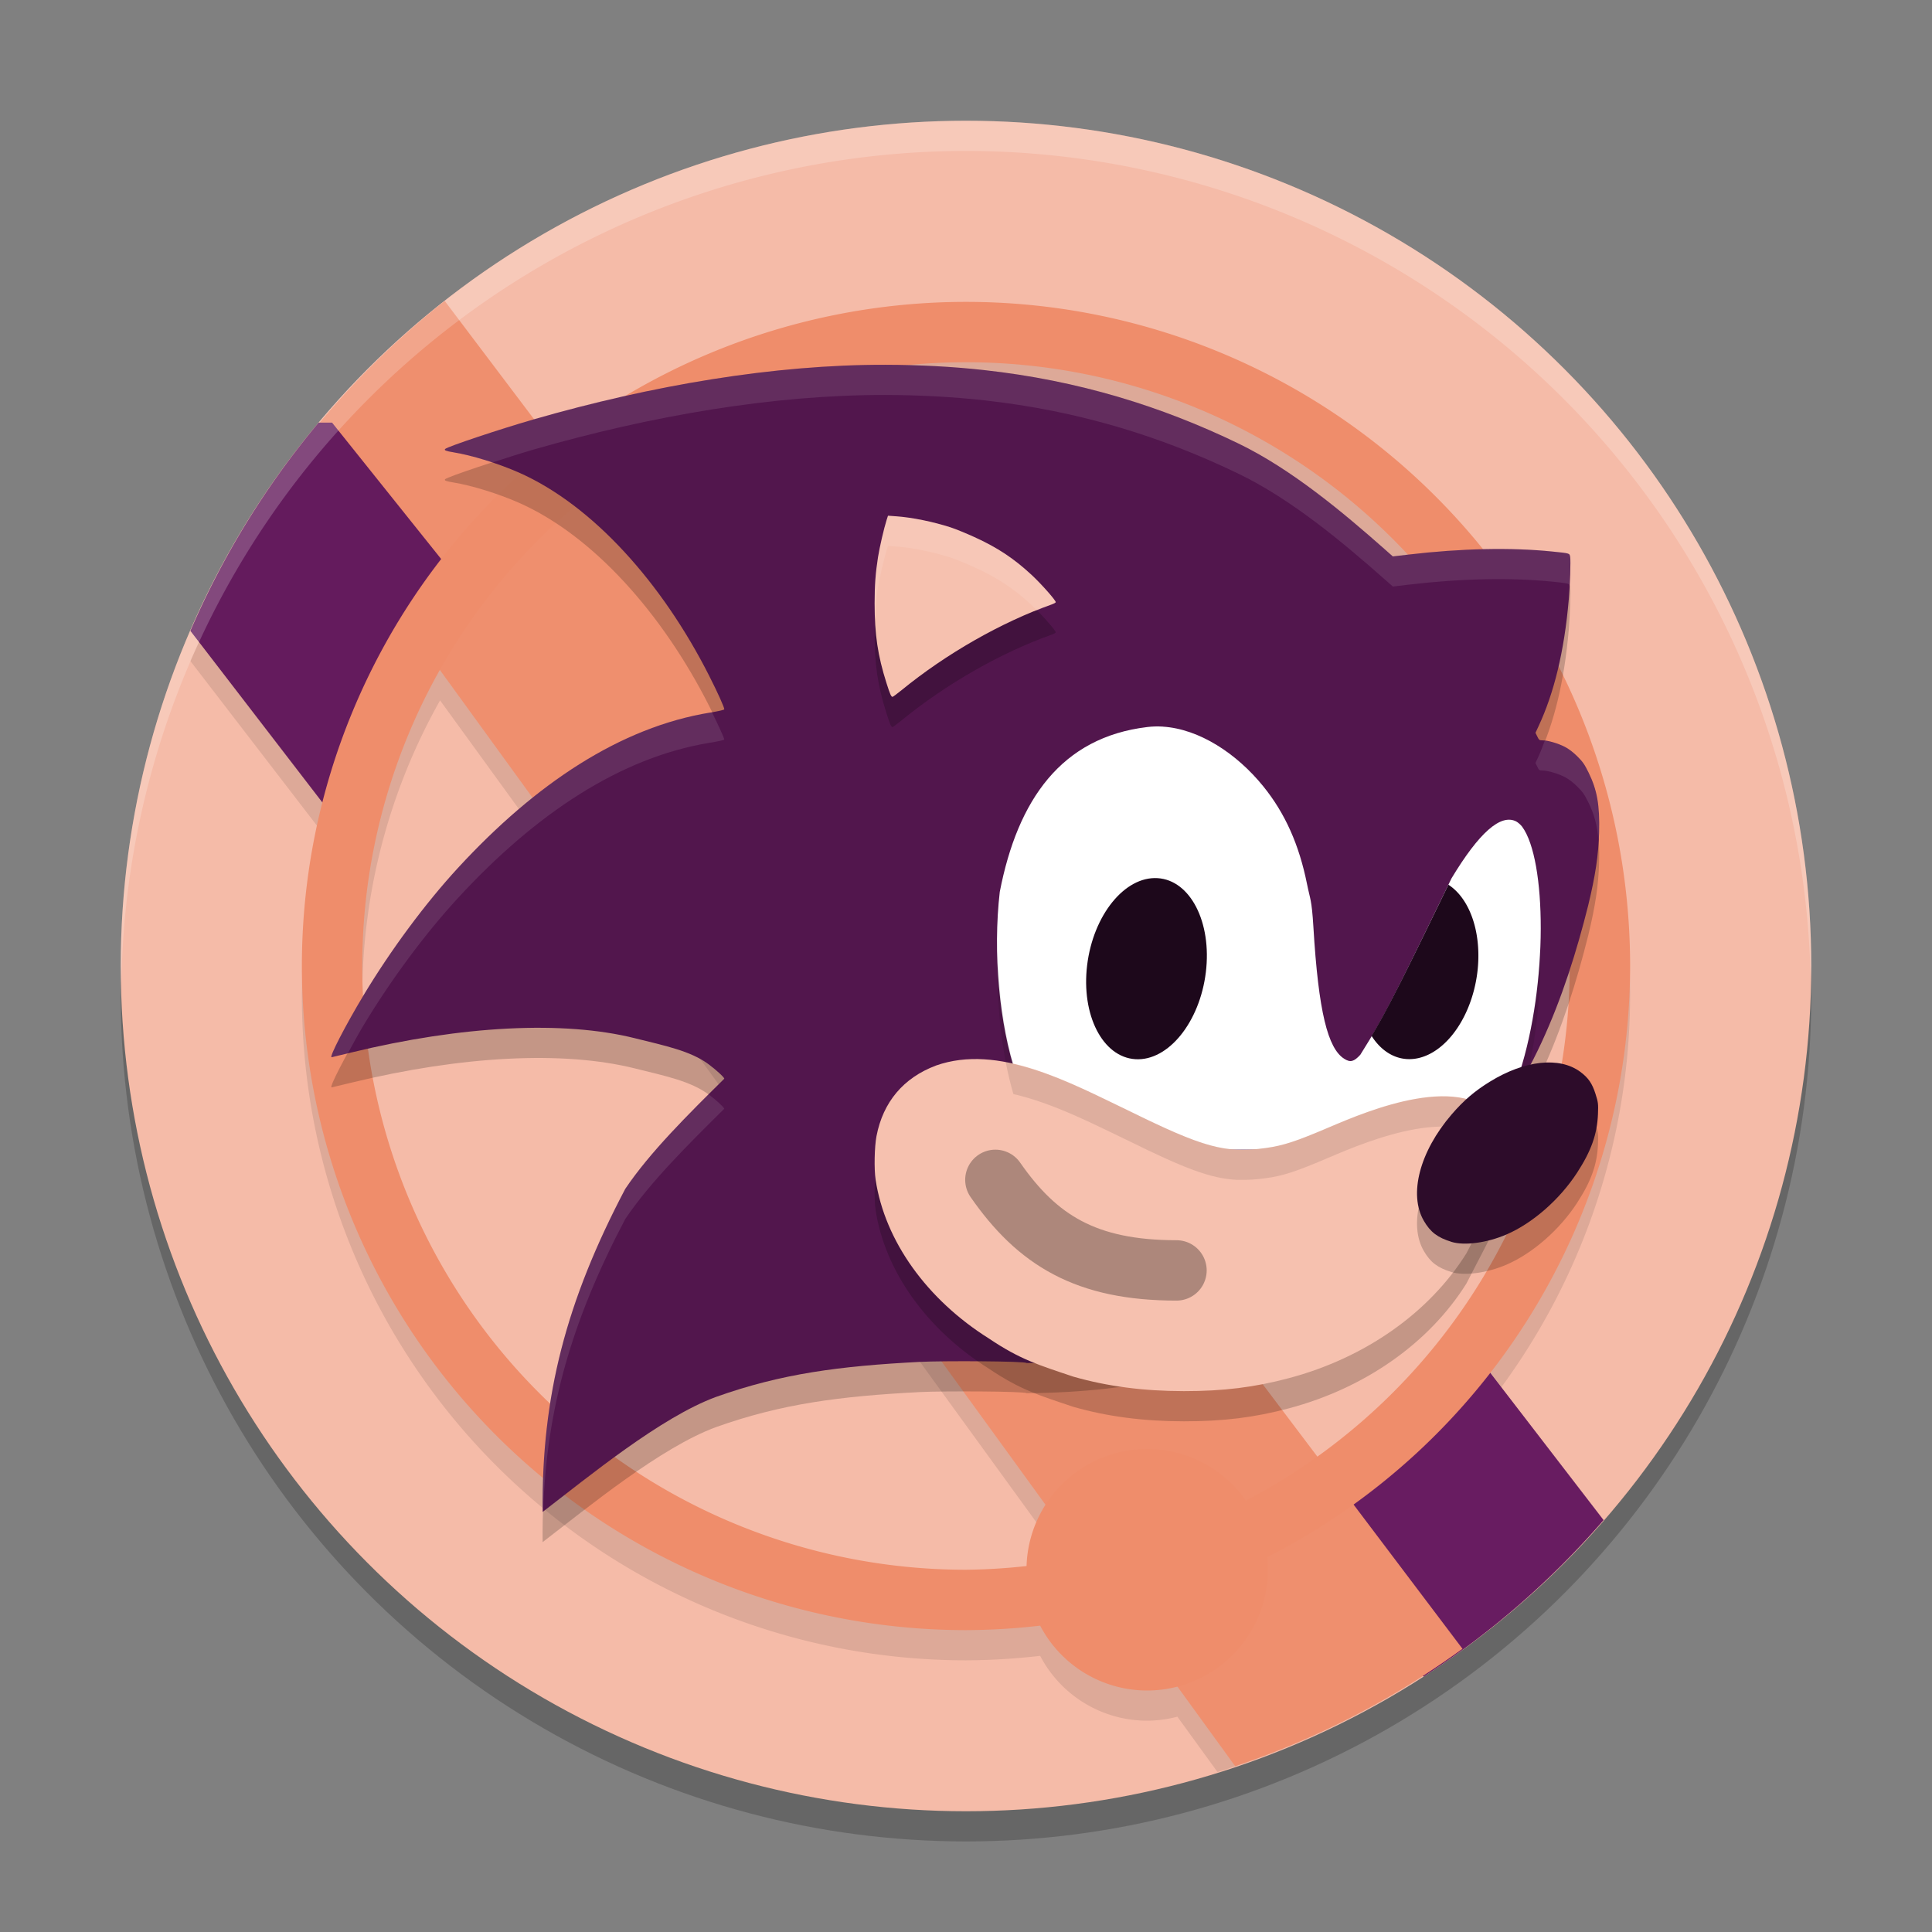 <svg xmlns="http://www.w3.org/2000/svg" width="64" height="64" version="1.1">
 <rect width="100%" height="100%" fill="#808080" stroke="none"/>
 <circle style="opacity:0.2" cx="32" cy="33" r="28"/>
 <circle style="fill:#f5bba8" cx="32" cy="32" r="28"/>
 <path style="opacity:0.1" d="M 14.732 10.969 A 28 28 0 0 0 10.596 15 L 10.555 15 A 28 28 0 0 0 9.701 16.129 A 28 28 0 0 0 9.568 16.297 L 9.572 16.301 A 28 28 0 0 0 6.307 21.898 L 10.691 27.6 A 22 22 0 0 0 10 33 A 22 22 0 0 0 32 55 A 22 22 0 0 0 34.457 54.852 A 4 4 0 0 0 38 57 A 4 4 0 0 0 39.002 56.867 L 40.332 58.701 A 28 28 0 0 0 52.699 50.809 L 49.352 46.457 A 22 22 0 0 0 54 33 A 22 22 0 0 0 32 11 A 22 22 0 0 0 18.357 15.77 L 14.732 10.969 z M 32 13 A 20 20 0 0 1 52 33 A 20 20 0 0 1 43.625 49.232 L 19.551 17.35 A 20 20 0 0 1 32 13 z M 14.578 23.201 L 34.635 50.846 A 4 4 0 0 0 34.006 52.877 A 20 20 0 0 1 32 53 A 20 20 0 0 1 12 33 A 20 20 0 0 1 14.578 23.201 z"/>
 <path style="fill:#681c61" d="M 49 45 L 43 50 L 47.156 55.541 A 28 28 0 0 0 53.121 50.355 L 49 45 z"/>
 <path style="fill:#ef8f6e" d="M 14.732 9.969 A 28 28 0 0 0 9.568 15.297 L 40.916 58.506 A 28 28 0 0 0 48.447 54.619 L 14.732 9.969 z"/>
 <path style="fill:#641b5d" d="M 10.555 14 A 28 28 0 0 0 6.307 20.898 L 11 27 L 15 19 L 11 14 L 10.555 14 z"/>
 <path style="fill:#ef8d6b" d="M 32 10 A 22 22 0 0 0 10 32 A 22 22 0 0 0 32 54 A 22 22 0 0 0 34.457 53.852 A 4 4 0 0 0 38 56 A 4 4 0 0 0 42 52 A 4 4 0 0 0 41.975 51.584 A 22 22 0 0 0 54 32 A 22 22 0 0 0 32 10 z M 32 12 A 20 20 0 0 1 52 32 A 20 20 0 0 1 41.273 49.709 A 4 4 0 0 0 38 48 A 4 4 0 0 0 34.006 51.877 A 20 20 0 0 1 32 52 A 20 20 0 0 1 12 32 A 20 20 0 0 1 32 12 z"/>
 <path style="opacity:0.2;fill:#ffffff" d="M 32,4 A 28,28 0 0 0 4,32 28,28 0 0 0 4.021,32.586 28,28 0 0 1 32,5 28,28 0 0 1 59.979,32.414 28,28 0 0 0 60,32 28,28 0 0 0 32,4 Z"/>
 <path style="opacity:0.2" d="m 29.325,13.084 c -3.685,-0.007 -7.736,0.681 -11.661,1.813 -1.119,0.323 -2.834,0.896 -2.917,0.976 -0.043,0.041 0.026,0.07 0.263,0.108 0.61,0.098 1.508,0.376 2.181,0.674 2.452,1.086 4.746,3.662 6.297,6.723 0.285,0.563 0.505,1.049 0.505,1.118 0,0.02 -0.178,0.061 -0.47,0.109 -2.964,0.483 -5.777,2.349 -8.353,5.147 -1.08,1.172 -2.224,2.716 -3.121,4.208 -0.606,1.008 -1.15,2.062 -1.065,2.062 0.006,0 0.293,-0.069 0.638,-0.153 3.683,-0.897 7.047,-1.067 9.411,-0.476 0.996,0.249 1.844,0.418 2.441,0.863 0.256,0.191 0.519,0.432 0.519,0.477 -1.174,1.163 -2.46,2.429 -3.281,3.651 -1.958,3.721 -2.775,6.861 -2.737,10.701 1.516,-1.163 3.911,-3.137 5.746,-3.811 2.162,-0.77 4.088,-1.023 6.754,-1.16 0.742,-0.038 3.5,-0.028 3.529,0.038 7.58,-0.056 11.063,-3.006 14.363,-6.655 2.288,-2.256 3.484,-5.461 4.245,-8.509 0.238,-0.982 0.34,-1.662 0.36,-2.419 0.024,-0.897 -0.066,-1.403 -0.349,-1.978 -0.135,-0.274 -0.191,-0.355 -0.371,-0.534 -0.14,-0.139 -0.281,-0.247 -0.414,-0.316 -0.218,-0.114 -0.569,-0.216 -0.743,-0.216 -0.1,0 -0.113,-0.009 -0.169,-0.125 l -0.061,-0.125 0.102,-0.219 c 0.509,-1.093 0.851,-2.461 1.001,-4.201 0.041,-0.479 0.068,-1.294 0.046,-1.409 -0.023,-0.121 -0.008,-0.116 -0.583,-0.175 -1.372,-0.141 -3.035,-0.106 -4.783,0.101 l -0.509,0.06 -0.263,-0.233 C 44.479,17.964 42.775,16.538 41.027,15.693 38.483,14.464 35.741,13.605 32.592,13.259 31.547,13.144 30.453,13.086 29.325,13.084 Z"/>
 <path style="fill:#52164d" d="m 29.325,12.084 c -3.685,-0.007 -7.736,0.681 -11.661,1.813 -1.119,0.323 -2.834,0.896 -2.917,0.976 -0.043,0.041 0.026,0.07 0.263,0.108 0.61,0.098 1.508,0.376 2.181,0.674 2.452,1.086 4.746,3.662 6.297,6.723 0.285,0.563 0.505,1.049 0.505,1.118 0,0.02 -0.178,0.061 -0.47,0.109 -2.964,0.483 -5.777,2.349 -8.353,5.147 -1.08,1.172 -2.224,2.716 -3.121,4.208 -0.606,1.008 -1.15,2.062 -1.065,2.062 0.006,0 0.293,-0.069 0.638,-0.153 3.683,-0.897 7.047,-1.067 9.411,-0.476 0.996,0.249 1.844,0.418 2.441,0.863 0.256,0.191 0.519,0.432 0.519,0.477 -1.174,1.163 -2.46,2.429 -3.281,3.651 -1.958,3.721 -2.775,6.861 -2.737,10.701 1.516,-1.163 3.911,-3.137 5.746,-3.811 2.162,-0.77 4.088,-1.023 6.754,-1.16 0.742,-0.038 3.5,-0.028 3.529,0.038 7.58,-0.056 11.063,-3.006 14.363,-6.655 2.288,-2.256 3.484,-5.461 4.245,-8.509 0.238,-0.982 0.34,-1.662 0.36,-2.419 0.024,-0.897 -0.066,-1.403 -0.349,-1.978 -0.135,-0.274 -0.191,-0.355 -0.371,-0.534 -0.14,-0.139 -0.281,-0.247 -0.414,-0.316 -0.218,-0.114 -0.569,-0.216 -0.743,-0.216 -0.1,0 -0.113,-0.009 -0.169,-0.125 l -0.061,-0.125 0.102,-0.219 c 0.509,-1.093 0.851,-2.461 1.001,-4.201 0.041,-0.479 0.068,-1.294 0.046,-1.409 -0.023,-0.121 -0.008,-0.116 -0.583,-0.175 -1.372,-0.141 -3.035,-0.106 -4.783,0.101 l -0.509,0.06 -0.263,-0.233 C 44.479,16.964 42.775,15.538 41.027,14.693 38.483,13.464 35.741,12.605 32.592,12.259 31.547,12.144 30.453,12.086 29.325,12.084 Z"/>
 <path style="opacity:0.1;fill:#ffffff" d="m 29.325,12.084 c -3.685,-0.007 -7.737,0.681 -11.662,1.812 -1.119,0.323 -2.833,0.897 -2.916,0.977 -0.043,0.041 0.025,0.069 0.262,0.107 0.367,0.059 0.828,0.19 1.291,0.344 0.464,-0.15 0.95,-0.309 1.363,-0.428 3.925,-1.132 7.977,-1.819 11.662,-1.812 1.128,0.002 2.222,0.061 3.268,0.176 3.149,0.346 5.891,1.204 8.436,2.434 1.748,0.844 3.452,2.27 4.848,3.504 l 0.264,0.232 0.508,-0.061 c 1.748,-0.207 3.411,-0.24 4.783,-0.1 0.41,0.042 0.515,0.054 0.553,0.1 0.018,-0.386 0.046,-0.85 0.031,-0.926 -0.023,-0.121 -0.008,-0.115 -0.584,-0.174 -1.372,-0.141 -3.035,-0.107 -4.783,0.1 l -0.508,0.061 -0.264,-0.232 C 44.479,16.963 42.776,15.538 41.028,14.693 38.483,13.464 35.741,12.606 32.592,12.26 31.547,12.145 30.453,12.086 29.325,12.084 Z m -5.742,11.506 c -0.034,0.006 -0.023,0.007 -0.061,0.014 -2.964,0.483 -5.777,2.351 -8.354,5.148 -1.08,1.172 -2.225,2.715 -3.121,4.207 -0.606,1.008 -1.151,2.062 -1.066,2.062 0.005,0 0.268,-0.064 0.543,-0.131 0.166,-0.304 0.323,-0.598 0.523,-0.932 0.896,-1.492 2.042,-3.035 3.121,-4.207 2.577,-2.798 5.389,-4.665 8.354,-5.148 0.292,-0.048 0.469,-0.087 0.469,-0.107 0,-0.056 -0.202,-0.484 -0.408,-0.906 z m 27.59,0.949 c -0.068,0.174 -0.132,0.354 -0.207,0.516 l -0.102,0.219 0.061,0.125 c 0.056,0.116 0.068,0.125 0.168,0.125 0.173,0 0.526,0.103 0.744,0.217 0.133,0.07 0.274,0.177 0.414,0.316 0.18,0.179 0.236,0.26 0.371,0.533 0.191,0.387 0.287,0.752 0.326,1.217 0.004,-0.079 0.019,-0.158 0.021,-0.238 0.024,-0.897 -0.065,-1.404 -0.348,-1.979 -0.135,-0.274 -0.191,-0.354 -0.371,-0.533 -0.14,-0.139 -0.281,-0.247 -0.414,-0.316 -0.194,-0.101 -0.478,-0.182 -0.664,-0.201 z M 23.475,36.256 c -1.02,1.017 -2.062,2.083 -2.764,3.127 -1.958,3.721 -2.776,6.861 -2.738,10.701 0.006,-0.004 0.014,-0.011 0.02,-0.016 0.108,-3.389 0.937,-6.3 2.719,-9.686 0.821,-1.222 2.106,-2.49 3.279,-3.652 0,-0.044 -0.26,-0.284 -0.516,-0.475 z"/>
 <path style="fill:#ffffff" d="m 38.522,24.07 c -0.173,-0.011 -0.345,-0.007 -0.516,0.014 -2.846,0.34 -4.295,2.409 -4.887,5.459 -0.232,2.005 -0.019,4.396 0.545,6.061 0.053,0.156 0.075,0.261 0.059,0.277 -0.016,0.016 -0.115,0.01 -0.26,-0.014 -0.088,-0.015 -0.31,-0.015 -0.49,-0.021 V 38.084 h 16 l 1.215,-1.654 0.146,-0.881 c 0.955,-2.963 0.896,-7.069 0.09,-8.162 -0.048,-0.065 -0.138,-0.144 -0.199,-0.176 -0.512,-0.261 -1.23,0.371 -2.143,1.887 -1.717,3.528 -2.148,4.467 -3.021,5.844 -0.212,0.23 -0.33,0.26 -0.533,0.131 -0.539,-0.342 -0.851,-1.54 -1.02,-4.365 -0.056,-0.928 -0.109,-0.912 -0.211,-1.422 -0.262,-1.306 -0.728,-2.348 -1.451,-3.24 -0.877,-1.082 -2.114,-1.897 -3.324,-1.975 z"/>
 <path style="fill:#1d081b" d="m 47.981,29.307 c -1.343,2.761 -1.911,3.938 -2.545,5.01 a 1.963,3.024 9.562 0 0 1.17,0.766 1.963,3.024 9.562 0 0 2.334,-2.879 1.963,3.024 9.562 0 0 -0.959,-2.896 z"/>
 <path style="opacity:0.2" d="m 29.416,18.084 -0.047,0.146 c -0.085,0.265 -0.236,0.918 -0.284,1.229 -0.083,0.532 -0.112,0.929 -0.112,1.527 0,1.036 0.103,1.729 0.394,2.645 0.117,0.368 0.154,0.453 0.199,0.453 0.015,0 0.152,-0.101 0.304,-0.225 1.468,-1.2 3.301,-2.246 4.968,-2.836 0.068,-0.024 0.129,-0.057 0.134,-0.073 0.017,-0.048 -0.478,-0.608 -0.804,-0.91 -0.588,-0.545 -1.132,-0.904 -1.895,-1.251 -0.275,-0.125 -0.627,-0.269 -0.782,-0.319 C 30.913,18.283 30.214,18.14 29.687,18.103 Z"/>
 <path style="fill:#f6c1af" d="m 29.416,17.084 -0.047,0.146 c -0.085,0.265 -0.236,0.918 -0.284,1.229 -0.083,0.532 -0.112,0.929 -0.112,1.527 0,1.036 0.103,1.729 0.394,2.645 0.117,0.368 0.154,0.453 0.199,0.453 0.015,0 0.152,-0.101 0.304,-0.225 1.468,-1.2 3.301,-2.246 4.968,-2.836 0.068,-0.024 0.129,-0.057 0.134,-0.073 0.017,-0.048 -0.478,-0.608 -0.804,-0.91 -0.588,-0.545 -1.132,-0.904 -1.895,-1.251 -0.275,-0.125 -0.627,-0.269 -0.782,-0.319 C 30.913,17.283 30.214,17.14 29.687,17.103 Z"/>
 <path style="fill:#f5beac" d="m 49.841,37.686 c -0.395,0.003 -0.857,0.186 -1.157,0.463 -0.197,0.182 -0.288,0.339 -0.292,0.502 -0.008,0.349 0.408,0.478 1.02,0.317 0.421,-0.111 0.827,-0.394 0.967,-0.675 0.176,-0.353 0.003,-0.579 -0.461,-0.605 -0.026,-0.002 -0.052,-0.002 -0.078,-0.002 z"/>
 <path style="fill:#f5beac" d="m 49.877,37.702 c 0.463,0.004 0.658,0.238 0.489,0.588 -0.12,0.248 -0.544,0.545 -0.952,0.666 -0.18,0.054 -0.539,0.08 -0.659,0.048 -0.224,-0.06 -0.351,-0.188 -0.351,-0.358 0,-0.238 0.309,-0.566 0.708,-0.752 0.312,-0.146 0.502,-0.193 0.765,-0.191 z"/>
 <path style="fill:#f5beac" d="m 33.405,38.594 c 0.4,0.002 0.591,0.127 0.903,0.593 0.512,0.762 1.042,1.27 1.735,1.66 0.551,0.311 1.181,0.495 1.797,0.525 0.205,0.01 0.411,0.038 0.53,0.073 0.169,0.049 0.217,0.079 0.369,0.231 0.148,0.148 0.184,0.204 0.234,0.365 0.032,0.105 0.059,0.239 0.059,0.297 0,0.058 -0.027,0.192 -0.059,0.297 -0.05,0.161 -0.086,0.218 -0.233,0.365 -0.147,0.147 -0.204,0.183 -0.365,0.233 -0.181,0.056 -0.491,0.073 -0.76,0.041 -0.663,-0.079 -0.901,-0.128 -1.403,-0.292 -0.952,-0.311 -1.787,-0.827 -2.529,-1.564 -0.498,-0.495 -1.071,-1.264 -1.177,-1.582 -0.152,-0.454 0.053,-0.937 0.487,-1.151 0.166,-0.082 0.213,-0.092 0.412,-0.091 z"/>
 <path style="fill:#f5beac" d="m 33.812,44.972 c 0.014,0.001 0.031,0.002 0.043,0.003 0.134,0.013 0.297,0.024 0.409,0.03 -0.069,-0.004 -0.155,-0.011 -0.262,-0.02 -0.052,-0.004 -0.118,-0.009 -0.19,-0.013 z"/>
 <path style="opacity:0.2" d="m 31,36.3 c -1.073,0.404 -1.748,1.206 -1.965,2.335 -0.068,0.354 -0.083,1.088 -0.029,1.446 0.307,2.032 1.703,3.972 3.757,5.261 1.026,0.692 1.649,0.878 2.795,1.262 1.128,0.323 2.326,0.478 3.661,0.479 1.309,8.81e-4 2.341,-0.127 3.481,-0.431 2.523,-0.672 4.644,-2.165 5.877,-4.134 0.891,-1.761 1.872,-3.265 1.14,-4.346 -1.182,-1.745 -4.41,-0.373 -5.661,0.159 -1.129,0.482 -1.538,0.616 -2.13,0.699 -1.332,0.186 -2.054,-0.012 -4.552,-1.244 -1.945,-0.931 -4.298,-2.221 -6.374,-1.487 z"/>
 <path style="fill:#f6c1af" d="m 31,35.3 c -1.073,0.404 -1.748,1.206 -1.965,2.335 -0.068,0.354 -0.083,1.088 -0.029,1.446 0.307,2.032 1.703,3.972 3.757,5.261 1.026,0.692 1.649,0.878 2.795,1.262 1.128,0.323 2.326,0.478 3.661,0.479 1.309,8.81e-4 2.341,-0.127 3.481,-0.431 2.523,-0.672 4.644,-2.165 5.877,-4.134 0.891,-1.761 1.872,-3.265 1.14,-4.346 -1.182,-1.745 -4.41,-0.373 -5.661,0.159 -1.129,0.482 -1.538,0.616 -2.13,0.699 -1.332,0.186 -2.054,-0.012 -4.552,-1.244 -1.945,-0.931 -4.298,-2.221 -6.374,-1.487 z"/>
 <path style="opacity:0.1" d="m 51.022,31.236 c -0.043,1.419 -0.257,2.978 -0.688,4.312 l -0.146,0.881 -0.512,0.695 c -1.211,-1.663 -4.383,-0.32 -5.621,0.207 -1.129,0.482 -1.537,0.617 -2.129,0.699 -0.31,0.043 -0.584,0.059 -0.857,0.053 h -0.105 c -0.869,-0.044 -1.745,-0.387 -3.59,-1.297 -1.17,-0.56 -2.487,-1.242 -3.803,-1.543 -0.31,-1.053 -0.481,-2.334 -0.518,-3.611 -0.056,1.592 0.125,3.28 0.518,4.611 1.316,0.301 2.633,0.983 3.803,1.543 1.845,0.91 2.721,1.253 3.59,1.297 h 0.105 c 0.274,0.006 0.548,-0.01 0.857,-0.053 0.592,-0.082 1,-0.217 2.129,-0.699 1.238,-0.527 4.41,-1.87 5.621,-0.207 l 0.512,-0.695 0.146,-0.881 c 0.535,-1.66 0.742,-3.666 0.688,-5.312 z"/>
 <path style="opacity:0.2" d="m 48.08,42.137 c -0.46,-0.142 -0.696,-0.321 -0.913,-0.695 -0.51,-0.877 -0.139,-2.295 0.923,-3.528 0.395,-0.459 0.764,-0.775 1.267,-1.084 1.15,-0.708 2.301,-0.833 2.99,-0.326 0.264,0.195 0.396,0.384 0.505,0.729 0.09,0.281 0.096,0.331 0.083,0.67 -0.026,0.668 -0.224,1.225 -0.693,1.946 -0.576,0.886 -1.473,1.671 -2.334,2.043 -0.646,0.279 -1.394,0.38 -1.829,0.246 z"/>
 <path style="fill:#2d0c2a" d="m 48.08,41.137 c -0.46,-0.142 -0.696,-0.321 -0.913,-0.695 -0.51,-0.877 -0.139,-2.295 0.923,-3.528 0.395,-0.459 0.764,-0.775 1.267,-1.084 1.15,-0.708 2.301,-0.833 2.99,-0.326 0.264,0.195 0.396,0.384 0.505,0.729 0.09,0.281 0.096,0.331 0.083,0.67 -0.026,0.668 -0.224,1.225 -0.693,1.946 -0.576,0.886 -1.473,1.671 -2.334,2.043 -0.646,0.279 -1.394,0.38 -1.829,0.246 z"/>
 <ellipse style="fill:#1d081b" cx="41.668" cy="29.797" rx="1.97" ry="3.02" transform="matrix(0.998,0.06,-0.121,0.993,0,0)"/>
 <path style="opacity:0.3;fill:none;stroke:#000000;stroke-width:2;stroke-linecap:round" d="m 32.973,39.084 c 1.39,2 3,3 6,3"/>
 <path style="opacity:0.1;fill:#ffffff" d="m 29.416,17.084 -0.047,0.146 c -0.085,0.265 -0.237,0.918 -0.285,1.229 -0.083,0.532 -0.111,0.929 -0.111,1.527 0,0.187 0.008,0.352 0.016,0.52 0.014,-0.352 0.038,-0.677 0.096,-1.047 0.049,-0.311 0.201,-0.964 0.285,-1.229 l 0.047,-0.146 0.271,0.02 c 0.527,0.037 1.226,0.18 1.805,0.367 0.155,0.05 0.506,0.193 0.781,0.318 0.763,0.347 1.306,0.705 1.895,1.25 0.055,0.051 0.118,0.124 0.18,0.186 0.163,-0.065 0.33,-0.144 0.49,-0.201 0.068,-0.024 0.129,-0.058 0.135,-0.074 0.017,-0.048 -0.479,-0.609 -0.805,-0.91 -0.588,-0.545 -1.132,-0.903 -1.895,-1.25 -0.275,-0.125 -0.626,-0.268 -0.781,-0.318 -0.578,-0.187 -1.278,-0.33 -1.805,-0.367 z"/>
</svg>
